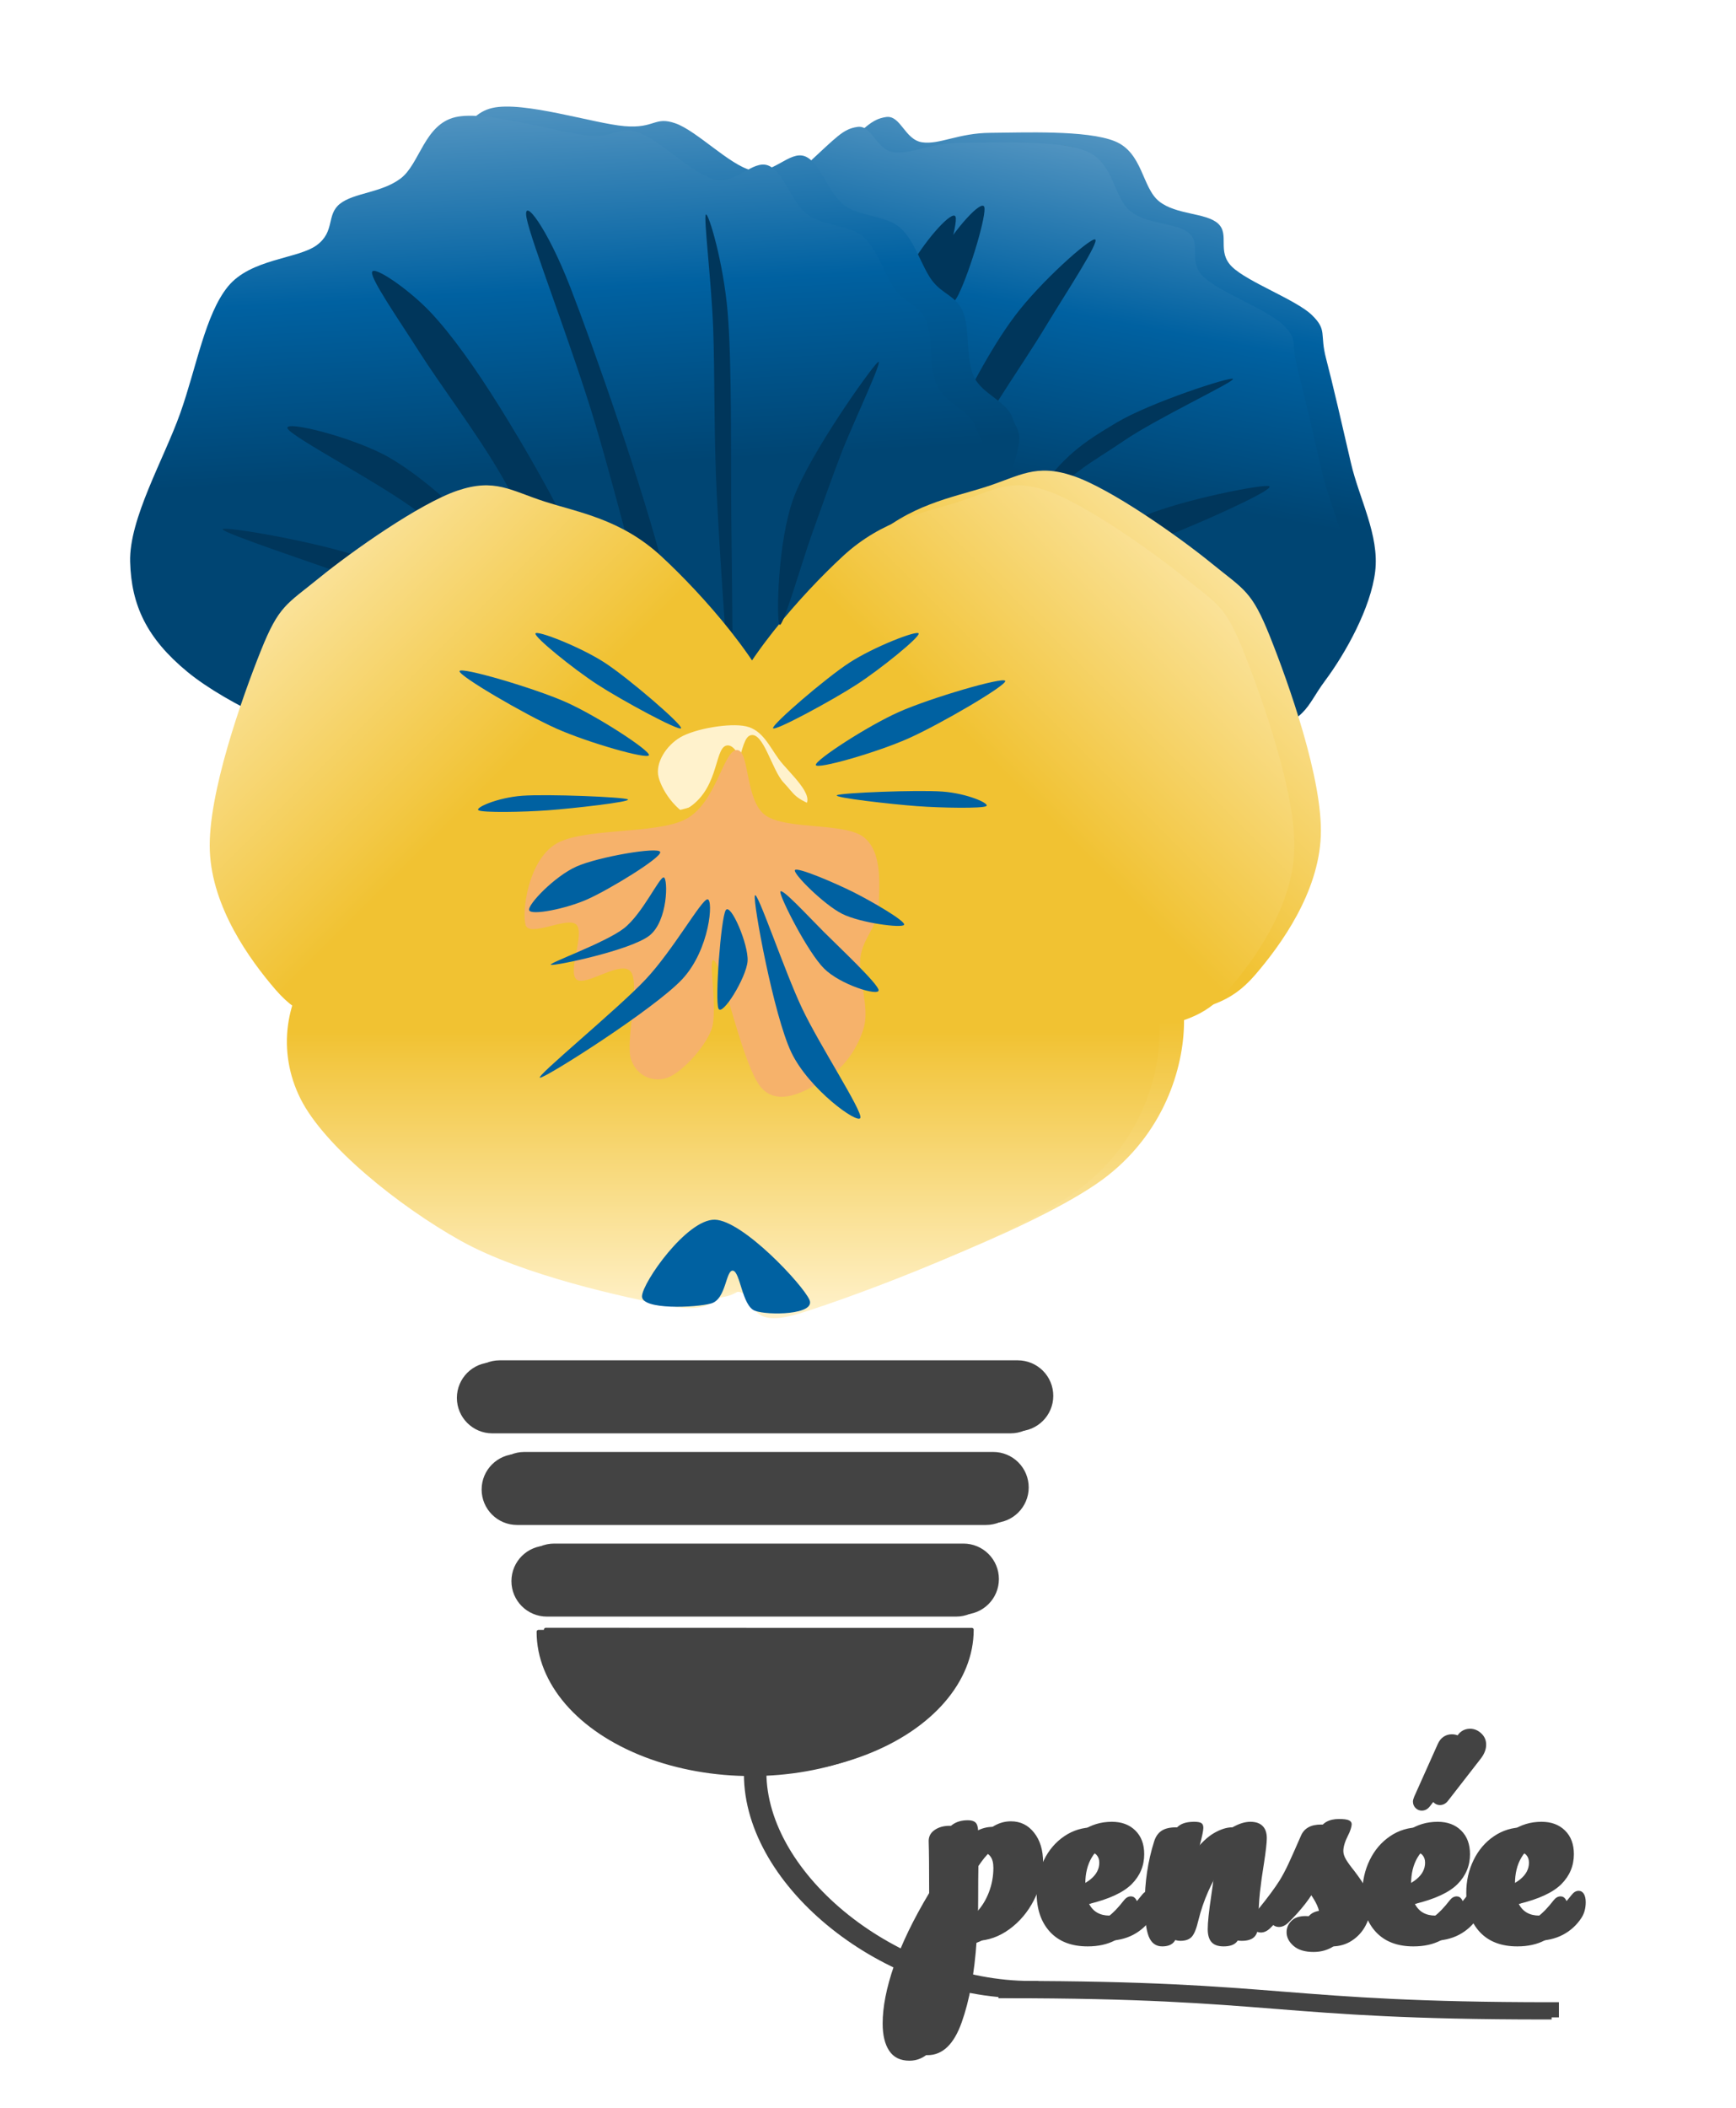 <svg version="1.1" viewBox="0.0 0.0 457.827 555.743" fill="none" stroke="none" stroke-linecap="square" stroke-miterlimit="10" xmlns:xlink="http://www.w3.org/1999/xlink" xmlns="http://www.w3.org/2000/svg"><clipPath id="p.0"><path d="m0 0l457.827 0l0 555.743l-457.827 0l0 -555.743z" clip-rule="nonzero"/></clipPath><g clip-path="url(#p.0)"><path fill="#000000" fill-opacity="0.0" d="m0 0l457.827 0l0 555.743l-457.827 0z" fill-rule="evenodd"/><g filter="url(#shadowFilter-p.1)"><use xlink:href="#p.1" transform="matrix(1.0 0.0 0.0 1.0 1.923 -0.551)"/></g><defs><filter id="shadowFilter-p.1" filterUnits="userSpaceOnUse"><feGaussianBlur in="SourceAlpha" stdDeviation="5.0" result="blur"/><feComponentTransfer in="blur" color-interpolation-filters="sRGB"><feFuncR type="linear" slope="0" intercept="0.0"/><feFuncG type="linear" slope="0" intercept="0.0"/><feFuncB type="linear" slope="0" intercept="0.0"/><feFuncA type="linear" slope="0.7" intercept="0"/></feComponentTransfer></filter></defs><g id="p.1"><path fill="#000000" fill-opacity="0.0" d="m198.192 467.784c0 28.535 35.874 57.071 71.748 57.071" fill-rule="evenodd"/><path stroke="#434343" stroke-width="4.0" stroke-linejoin="round" stroke-linecap="butt" d="m198.192 467.784c0 28.535 35.874 57.071 71.748 57.071" fill-rule="evenodd"/></g><g filter="url(#shadowFilter-p.2)"><use xlink:href="#p.2" transform="matrix(1.0 0.0 0.0 1.0 1.923 -0.551)"/></g><defs><filter id="shadowFilter-p.2" filterUnits="userSpaceOnUse"><feGaussianBlur in="SourceAlpha" stdDeviation="5.0" result="blur"/><feComponentTransfer in="blur" color-interpolation-filters="sRGB"><feFuncR type="linear" slope="0" intercept="0.0"/><feFuncG type="linear" slope="0" intercept="0.0"/><feFuncB type="linear" slope="0" intercept="0.0"/><feFuncA type="linear" slope="0.7" intercept="0"/></feComponentTransfer></filter></defs><g id="p.2"><path fill="#434343" d="m254.365 430.256l0 0c0 13.41 -10.711 25.801 -28.096 32.503c-17.385 6.703 -38.803 6.699 -56.183 -0.011c-17.38 -6.709 -28.079 -19.104 -28.068 -32.514l56.173 0.022z" fill-rule="evenodd"/><path stroke="#434343" stroke-width="1.0" stroke-linejoin="round" stroke-linecap="butt" d="m254.365 430.256l0 0c0 13.41 -10.711 25.801 -28.096 32.503c-17.385 6.703 -38.803 6.699 -56.183 -0.011c-17.38 -6.709 -28.079 -19.104 -28.068 -32.514l56.173 0.022z" fill-rule="evenodd"/></g><g filter="url(#shadowFilter-p.3)"><use xlink:href="#p.3" transform="matrix(1.0 0.0 0.0 1.0 1.923 -0.551)"/></g><defs><filter id="shadowFilter-p.3" filterUnits="userSpaceOnUse"><feGaussianBlur in="SourceAlpha" stdDeviation="5.0" result="blur"/><feComponentTransfer in="blur" color-interpolation-filters="sRGB"><feFuncR type="linear" slope="0" intercept="0.0"/><feFuncG type="linear" slope="0" intercept="0.0"/><feFuncB type="linear" slope="0" intercept="0.0"/><feFuncA type="linear" slope="0.7" intercept="0"/></feComponentTransfer></filter></defs><g id="p.3"><path fill="#434343" d="m135.376 416.885l0 0c0 -4.888 3.962 -8.85 8.85 -8.85l107.937 0c2.347 0 4.598 0.932 6.258 2.592c1.66 1.66 2.592 3.911 2.592 6.258l0 0l0 0c0 4.888 -3.962 8.85 -8.85 8.85l-107.937 0c-4.888 0 -8.85 -3.962 -8.85 -8.85z" fill-rule="evenodd"/><path stroke="#434343" stroke-width="1.0" stroke-linejoin="round" stroke-linecap="butt" d="m135.376 416.885l0 0c0 -4.888 3.962 -8.85 8.85 -8.85l107.937 0c2.347 0 4.598 0.932 6.258 2.592c1.66 1.66 2.592 3.911 2.592 6.258l0 0l0 0c0 4.888 -3.962 8.85 -8.85 8.85l-107.937 0c-4.888 0 -8.85 -3.962 -8.85 -8.85z" fill-rule="evenodd"/></g><g filter="url(#shadowFilter-p.4)"><use xlink:href="#p.4" transform="matrix(1.0 0.0 0.0 1.0 1.923 -0.551)"/></g><defs><filter id="shadowFilter-p.4" filterUnits="userSpaceOnUse"><feGaussianBlur in="SourceAlpha" stdDeviation="5.0" result="blur"/><feComponentTransfer in="blur" color-interpolation-filters="sRGB"><feFuncR type="linear" slope="0" intercept="0.0"/><feFuncG type="linear" slope="0" intercept="0.0"/><feFuncB type="linear" slope="0" intercept="0.0"/><feFuncA type="linear" slope="0.7" intercept="0"/></feComponentTransfer></filter></defs><g id="p.4"><path fill="#434343" d="m127.518 392.728l0 0c0 -4.888 3.962 -8.85 8.85 -8.85l123.654 0c2.347 0 4.598 0.932 6.258 2.592c1.66 1.66 2.592 3.911 2.592 6.258l0 0l0 0c0 4.888 -3.962 8.85 -8.85 8.85l-123.654 0l0 0c-4.888 0 -8.85 -3.962 -8.85 -8.85z" fill-rule="evenodd"/><path stroke="#434343" stroke-width="1.0" stroke-linejoin="round" stroke-linecap="butt" d="m127.518 392.728l0 0c0 -4.888 3.962 -8.85 8.85 -8.85l123.654 0c2.347 0 4.598 0.932 6.258 2.592c1.66 1.66 2.592 3.911 2.592 6.258l0 0l0 0c0 4.888 -3.962 8.85 -8.85 8.85l-123.654 0l0 0c-4.888 0 -8.85 -3.962 -8.85 -8.85z" fill-rule="evenodd"/></g><g filter="url(#shadowFilter-p.5)"><use xlink:href="#p.5" transform="matrix(1.0 0.0 0.0 1.0 7.564 -2.605)"/></g><defs><filter id="shadowFilter-p.5" filterUnits="userSpaceOnUse"><feGaussianBlur in="SourceAlpha" stdDeviation="7.0" result="blur"/><feComponentTransfer in="blur" color-interpolation-filters="sRGB"><feFuncR type="linear" slope="0" intercept="0.0"/><feFuncG type="linear" slope="0" intercept="0.0"/><feFuncB type="linear" slope="0" intercept="0.0"/><feFuncA type="linear" slope="0.5" intercept="0"/></feComponentTransfer></filter></defs><g id="p.5"><defs><linearGradient id="p.6" gradientUnits="userSpaceOnUse" gradientTransform="matrix(13.053 2.437 -2.437 13.053 0.0 0.0)" spreadMethod="pad" x1="28.413" y1="12.015" x2="28.413" y2="-1.038"><stop offset="0.0" stop-color="#004573"/><stop offset="0.5" stop-color="#004573"/><stop offset="0.75" stop-color="#0061a1"/><stop offset="1" stop-color="#5093c0"/><stop offset="1.0" stop-color="#737373"/></linearGradient></defs><path fill="url(#p.6)" d="m322.534 196.973c15.162 -4.494 13.96 -7.647 19.39 -14.934c5.429 -7.287 12.054 -19.233 13.186 -28.788c1.133 -9.554 -4.231 -19.184 -6.391 -28.539c-2.16 -9.355 -4.852 -21.087 -6.568 -27.592c-1.715 -6.505 0.406 -7.413 -3.725 -11.439c-4.131 -4.026 -16.931 -8.692 -21.063 -12.719c-4.131 -4.026 -0.519 -8.562 -3.725 -11.439c-3.206 -2.877 -10.978 -2.211 -15.512 -5.825c-4.534 -3.613 -4.277 -12.843 -11.69 -15.855c-7.413 -3.012 -24.318 -2.261 -32.79 -2.215c-8.472 0.046 -13.451 3.187 -18.042 2.493c-4.59 -0.694 -5.649 -7.24 -9.501 -6.657c-3.853 0.583 -5.364 2.58 -13.614 10.154c-8.25 7.575 -36.02 15.087 -35.886 35.294c0.134 20.207 24.298 64.268 36.69 85.949c12.392 21.682 19.453 38.788 37.66 44.14c18.207 5.352 56.42 -7.535 71.582 -12.029z" fill-rule="evenodd"/></g><path fill="#00365b" d="m274.227 153.162c-1.6 -0.64 17.76 -13.121 27.84 -17.281c10.08 -4.16 31.04 -8.32 32.64 -7.68c1.6 0.64 -12.959 7.36 -23.039 11.52c-10.08 4.16 -35.841 14.081 -37.441 13.441z" fill-rule="evenodd"/><path fill="#00365b" d="m245.487 181.52c-0.16 -0.64 18.72 -38.239 26.879 -49.919c8.16 -11.68 13.279 -14.88 22.079 -20.16c8.8 -5.28 30.402 -12.32 30.722 -11.52c0.32 0.8 -20.161 10.4 -28.801 16.32c-8.64 5.92 -14.56 8.32 -23.039 19.199c-8.48 10.88 -27.68 46.719 -27.84 46.079z" fill-rule="evenodd"/><g filter="url(#shadowFilter-p.7)"><use xlink:href="#p.7" transform="matrix(1.0 0.0 0.0 1.0 7.564 -2.605)"/></g><defs><filter id="shadowFilter-p.7" filterUnits="userSpaceOnUse"><feGaussianBlur in="SourceAlpha" stdDeviation="7.0" result="blur"/><feComponentTransfer in="blur" color-interpolation-filters="sRGB"><feFuncR type="linear" slope="0" intercept="0.0"/><feFuncG type="linear" slope="0" intercept="0.0"/><feFuncB type="linear" slope="0" intercept="0.0"/><feFuncA type="linear" slope="0.5" intercept="0"/></feComponentTransfer></filter></defs><g id="p.7"><path fill="#00365b" d="m215.509 155.033c-1.12 0.8 7.36 -41.44 11.52 -55.68c4.16 -14.24 9.281 -22.721 13.441 -29.761c4.16 -7.04 10.72 -14.24 11.52 -12.48c0.8 1.76 -3.679 16.799 -6.719 23.039c-3.04 6.24 -6.559 1.921 -11.52 14.402c-4.96 12.48 -17.121 59.68 -18.241 60.48z" fill-rule="evenodd"/></g><path fill="#00365b" d="m227.342 162.005c-2.08 1.28 14.401 -32.001 21.121 -45.121c6.72 -13.12 12.479 -24.639 19.199 -33.598c6.72 -8.96 19.681 -20.48 21.121 -20.16c1.44 0.32 -7.84 14.399 -12.48 22.079c-4.64 7.68 -7.199 11.2 -15.36 24.0c-8.16 12.8 -31.521 51.521 -33.601 52.801z" fill-rule="evenodd"/><g filter="url(#shadowFilter-p.8)"><use xlink:href="#p.8" transform="matrix(1.0 0.0 0.0 1.0 1.923 -0.551)"/></g><defs><filter id="shadowFilter-p.8" filterUnits="userSpaceOnUse"><feGaussianBlur in="SourceAlpha" stdDeviation="5.0" result="blur"/><feComponentTransfer in="blur" color-interpolation-filters="sRGB"><feFuncR type="linear" slope="0" intercept="0.0"/><feFuncG type="linear" slope="0" intercept="0.0"/><feFuncB type="linear" slope="0" intercept="0.0"/><feFuncA type="linear" slope="0.7" intercept="0"/></feComponentTransfer></filter></defs><g id="p.8"><path fill="#434343" d="m120.993 368.572l0 0c0 -4.888 3.962 -8.85 8.85 -8.85l136.661 0c2.347 0 4.598 0.932 6.258 2.592c1.66 1.66 2.592 3.911 2.592 6.258l0 0l0 0c0 4.888 -3.962 8.85 -8.85 8.85l-136.661 0c-4.888 0 -8.85 -3.962 -8.85 -8.85z" fill-rule="evenodd"/><path stroke="#434343" stroke-width="1.0" stroke-linejoin="round" stroke-linecap="butt" d="m120.993 368.572l0 0c0 -4.888 3.962 -8.85 8.85 -8.85l136.661 0c2.347 0 4.598 0.932 6.258 2.592c1.66 1.66 2.592 3.911 2.592 6.258l0 0l0 0c0 4.888 -3.962 8.85 -8.85 8.85l-136.661 0c-4.888 0 -8.85 -3.962 -8.85 -8.85z" fill-rule="evenodd"/></g><g filter="url(#shadowFilter-p.9)"><use xlink:href="#p.9" transform="matrix(1.0 0.0 0.0 1.0 9.703 -2.419)"/></g><defs><filter id="shadowFilter-p.9" filterUnits="userSpaceOnUse"><feGaussianBlur in="SourceAlpha" stdDeviation="6.0" result="blur"/><feComponentTransfer in="blur" color-interpolation-filters="sRGB"><feFuncR type="linear" slope="0" intercept="0.0"/><feFuncG type="linear" slope="0" intercept="0.0"/><feFuncB type="linear" slope="0" intercept="0.0"/><feFuncA type="linear" slope="0.45" intercept="0"/></feComponentTransfer></filter></defs><g id="p.9"><defs><linearGradient id="p.10" gradientUnits="userSpaceOnUse" gradientTransform="matrix(13.714 -0.761 0.761 13.714 0.0 0.0)" spreadMethod="pad" x1="18.362" y1="16.43" x2="18.363" y2="2.716"><stop offset="0.0" stop-color="#004573"/><stop offset="0.5" stop-color="#004573"/><stop offset="0.75" stop-color="#0061a1"/><stop offset="1" stop-color="#5093c0"/><stop offset="1.0" stop-color="#737373"/></linearGradient></defs><path fill="url(#p.10)" d="m256.336 129.096c4.527 -13.712 2.549 -11.84 1.014 -16.402c-1.535 -4.562 -8.042 -6.284 -10.225 -10.971c-2.183 -4.687 -1.036 -12.924 -2.873 -17.149c-1.837 -4.225 -5.38 -4.51 -8.15 -8.202c-2.769 -3.692 -4.597 -10.641 -8.466 -13.952c-3.869 -3.311 -10.569 -2.778 -14.75 -5.911c-4.18 -3.133 -6.24 -11.353 -10.331 -12.889c-4.092 -1.536 -8.529 5.12 -14.218 3.673c-5.689 -1.447 -14.359 -10.42 -19.915 -12.355c-5.556 -1.935 -5.371 1.42 -13.421 0.745c-8.05 -0.675 -26.652 -6.696 -34.88 -4.797c-8.228 1.898 -9.409 12.38 -14.486 16.187c-5.077 3.807 -12.293 3.728 -15.977 6.657c-3.684 2.929 -1.2 7.277 -6.127 10.916c-4.926 3.639 -17.432 3.532 -23.432 10.916c-6 7.384 -8.273 21.292 -12.569 33.389c-4.296 12.097 -13.519 27.832 -13.209 39.192c0.31 11.361 4.32 20.113 15.067 28.972c10.747 8.859 30.939 17.513 49.417 24.18c18.478 6.667 39.557 16.875 61.453 15.82c21.896 -1.055 53.912 -7.477 69.925 -22.147c16.013 -14.67 21.623 -52.16 26.151 -65.872z" fill-rule="evenodd"/></g><path fill="#00365b" d="m160.53 171.553c-1.92 -7.04 -3.84 -17.12 -8.64 -27.84c-4.8 -10.72 -13.76 -26.24 -20.16 -36.48c-6.4 -10.24 -12.641 -19.041 -18.241 -24.961c-5.6 -5.92 -14.88 -12.319 -15.36 -10.559c-0.48 1.76 6.88 12.321 12.48 21.121c5.6 8.8 14.72 20.8 21.121 31.68c6.4 10.88 12.001 23.359 17.281 33.598c5.28 10.24 12.479 25.6 14.399 27.84c1.92 2.24 -0.959 -7.359 -2.879 -14.399z" fill-rule="evenodd"/><g filter="url(#shadowFilter-p.11)"><use xlink:href="#p.11" transform="matrix(1.0 0.0 0.0 1.0 6.997 -3.878)"/></g><defs><filter id="shadowFilter-p.11" filterUnits="userSpaceOnUse"><feGaussianBlur in="SourceAlpha" stdDeviation="5.0" result="blur"/><feComponentTransfer in="blur" color-interpolation-filters="sRGB"><feFuncR type="linear" slope="0" intercept="0.0"/><feFuncG type="linear" slope="0" intercept="0.0"/><feFuncB type="linear" slope="0" intercept="0.0"/><feFuncA type="linear" slope="0.5" intercept="0"/></feComponentTransfer></filter></defs><g id="p.11"><defs><linearGradient id="p.12" gradientUnits="userSpaceOnUse" gradientTransform="matrix(14.713 0.0 0.0 14.713 0.0 0.0)" spreadMethod="pad" x1="17.969" y1="24.272" x2="28.373" y2="13.869"><stop offset="0.0" stop-color="#f1c232"/><stop offset="0.5" stop-color="#f1c232"/><stop offset="1" stop-color="#fff2cc"/><stop offset="1.0" stop-color="#737373"/></linearGradient></defs><path fill="url(#p.12)" d="m191.566 240.726c-2.08 -12.96 -7.038 -34.241 -1.919 -49.921c5.12 -15.68 22.078 -34.398 32.638 -44.157c10.56 -9.76 21.762 -11.521 30.722 -14.402c8.96 -2.88 13.119 -6.239 23.039 -2.879c9.92 3.36 27.84 16 36.48 23.039c8.64 7.04 10.56 7.199 15.36 19.199c4.8 12.0 14.081 37.92 13.441 52.801c-0.64 14.88 -10.401 28.48 -17.281 36.48c-6.88 8.0 -12.8 8.32 -24.0 11.52c-11.2 3.2 -26.88 8.32 -43.199 7.68c-16.32 -0.64 -43.839 -4.96 -54.719 -11.52c-10.88 -6.56 -8.482 -14.88 -10.562 -27.84z" fill-rule="evenodd"/></g><path fill="#00365b" d="m192.873 183.273c0.64 1.12 0.16 -29.281 0 -46.081c-0.16 -16.8 0.16 -41.28 -0.961 -54.719c-1.12 -13.44 -5.121 -26.559 -5.761 -25.919c-0.64 0.64 1.441 17.439 1.921 29.759c0.48 12.32 0.158 28.0 0.958 44.16c0.8 16.16 3.202 51.681 3.843 52.801z" fill-rule="evenodd"/><path fill="#00365b" d="m182.074 205.316c0 -4.8 -1.442 -32.159 -6.722 -53.759c-5.28 -21.6 -18.878 -60.16 -24.958 -75.84c-6.08 -15.68 -12.642 -24.321 -11.522 -18.241c1.12 6.08 12.161 34.239 18.241 54.719c6.08 20.48 14.079 52.64 18.239 68.16c4.16 15.52 6.722 29.76 6.722 24.961z" fill-rule="evenodd"/><path fill="#00365b" d="m152.642 175.394c-0.16 -1.92 -13.761 -21.599 -22.081 -30.719c-8.32 -9.12 -18.72 -18.72 -27.84 -24c-9.12 -5.28 -28.159 -10.08 -26.879 -7.68c1.28 2.4 25.279 14.879 34.559 22.079c9.28 7.2 14.08 14.401 21.121 21.121c7.04 6.72 21.281 21.119 21.121 19.199z" fill-rule="evenodd"/><path fill="#00365b" d="m126.892 164.507c0.16 -0.96 -19.359 -13.121 -30.719 -17.281c-11.36 -4.16 -37.281 -8.64 -37.441 -7.68c-0.16 0.96 25.12 9.281 36.48 13.441c11.36 4.16 31.52 12.48 31.68 11.52z" fill-rule="evenodd"/><defs><linearGradient id="p.13" gradientUnits="userSpaceOnUse" gradientTransform="matrix(-14.713 0.0 0.0 14.713 0.0 0.0)" spreadMethod="pad" x1="-8.991" y1="24.272" x2="1.413" y2="13.869"><stop offset="0.0" stop-color="#f1c232"/><stop offset="0.5" stop-color="#f1c232"/><stop offset="1" stop-color="#fff2cc"/><stop offset="1.0" stop-color="#737373"/></linearGradient></defs><path fill="url(#p.13)" d="m205.098 240.726c2.08 -12.96 7.038 -34.241 1.919 -49.921c-5.12 -15.68 -22.078 -34.398 -32.638 -44.157c-10.56 -9.76 -21.762 -11.521 -30.722 -14.402c-8.96 -2.88 -13.119 -6.239 -23.039 -2.879c-9.92 3.36 -27.84 16 -36.48 23.039c-8.64 7.04 -10.559 7.199 -15.36 19.199c-4.8 12.0 -14.081 37.92 -13.441 52.801c0.64 14.88 10.401 28.48 17.281 36.48c6.88 8.0 12.8 8.32 24.0 11.52c11.2 3.2 26.88 8.32 43.199 7.68c16.32 -0.64 43.839 -4.96 54.719 -11.52c10.88 -6.56 8.482 -14.88 10.562 -27.84z" fill-rule="evenodd"/><path fill="#fff2cc" d="m185.212 216.463c-6.4 -1.28 -10.559 -7.839 -11.52 -11.52c-0.96 -3.68 1.919 -8.322 5.759 -10.562c3.84 -2.24 12.961 -3.839 17.281 -2.879c4.32 0.96 6.08 5.12 8.64 8.64c2.56 3.52 10.079 9.76 6.719 12.48c-3.36 2.72 -20.479 5.12 -26.879 3.84z" fill-rule="evenodd"/><g filter="url(#shadowFilter-p.14)"><use xlink:href="#p.14" transform="matrix(1.0 0.0 0.0 1.0 6.444 -2.735)"/></g><defs><filter id="shadowFilter-p.14" filterUnits="userSpaceOnUse"><feGaussianBlur in="SourceAlpha" stdDeviation="5.0" result="blur"/><feComponentTransfer in="blur" color-interpolation-filters="sRGB"><feFuncR type="linear" slope="0" intercept="0.0"/><feFuncG type="linear" slope="0" intercept="0.0"/><feFuncB type="linear" slope="0" intercept="0.0"/><feFuncA type="linear" slope="0.5" intercept="0"/></feComponentTransfer></filter></defs><g id="p.14"><defs><linearGradient id="p.15" gradientUnits="userSpaceOnUse" gradientTransform="matrix(12.289 0.0 0.0 12.289 0.0 0.0)" spreadMethod="pad" x1="24.885" y1="28.281" x2="24.885" y2="15.992"><stop offset="0.0" stop-color="#fff2cc"/><stop offset="0.5" stop-color="#f1c232"/><stop offset="1" stop-color="#f1c232"/><stop offset="1.0" stop-color="#737373"/></linearGradient></defs><path fill="url(#p.15)" d="m191.571 196.577c-3.36 0.8 -1.759 12.479 -11.52 17.278c-9.76 4.8 -31.042 5.119 -47.042 11.52c-16 6.4 -39.998 16.162 -48.958 26.882c-8.96 10.72 -11.04 24.958 -4.801 37.438c6.24 12.48 25.919 28.321 42.239 37.441c16.32 9.12 43.52 15.041 55.68 17.281c12.16 2.24 11.681 -4.16 17.281 -3.84c5.6 0.32 1.12 10.398 16.32 5.759c15.2 -4.64 59.039 -21.119 74.879 -33.598c15.84 -12.48 20.32 -30.08 20.16 -41.281c-0.16 -11.2 -10.561 -18.081 -21.121 -25.921c-10.56 -7.84 -29.759 -16.158 -42.239 -21.118c-12.48 -4.96 -25.6 -6.08 -32.64 -8.64c-7.04 -2.56 -6.561 -3.519 -9.601 -6.719c-3.04 -3.2 -5.278 -13.28 -8.638 -12.48z" fill-rule="evenodd"/></g><path fill="#f6b26b" d="m194.272 197.753c-3.52 0.16 -5.438 14.079 -13.438 18.239c-8.0 4.16 -27.521 2.079 -34.562 6.719c-7.04 4.64 -8.64 17.601 -7.68 21.121c0.96 3.52 11.201 -2.4 13.441 0c2.24 2.4 -2.4 12.319 0 14.399c2.4 2.08 11.999 -5.439 14.399 -1.919c2.4 3.52 -1.6 18.399 0 23.039c1.6 4.64 6.081 6.081 9.601 4.801c3.52 -1.28 9.44 -7.36 11.52 -12.48c2.08 -5.12 -1.28 -20.799 0.961 -18.239c2.24 2.56 7.521 28.479 12.48 33.598c4.96 5.12 12.798 -0.159 17.278 -2.879c4.48 -2.72 8.161 -8.161 9.601 -13.441c1.44 -5.28 -1.601 -12.959 -0.961 -18.239c0.64 -5.28 4.64 -8.161 4.801 -13.441c0.16 -5.28 1.12 -14.239 -3.84 -18.239c-4.96 -4.0 -20.321 -1.921 -25.921 -5.761c-5.6 -3.84 -4.16 -17.438 -7.68 -17.278z" fill-rule="evenodd"/><path fill="#0061a1" d="m174.11 224.632c-0.48 -1.44 -16.319 1.28 -22.079 3.84c-5.76 2.56 -12.96 10.08 -12.48 11.52c0.48 1.44 9.6 -0.319 15.36 -2.879c5.76 -2.56 19.679 -11.04 19.199 -12.48z" fill-rule="evenodd"/><path fill="#0061a1" d="m175.071 231.352c-1.12 -0.32 -5.599 9.601 -10.559 13.441c-4.96 3.84 -20.322 9.279 -19.202 9.598c1.12 0.32 20.961 -3.84 25.921 -7.68c4.96 -3.84 4.96 -15.04 3.84 -15.36z" fill-rule="evenodd"/><path fill="#00365b" d="m205.534 164.667c-0.8 -1.6 -0.48 -22.081 3.84 -33.601c4.32 -11.52 19.999 -33.6 22.079 -35.52c2.08 -1.92 -6.719 16.48 -9.598 24.0c-2.88 7.52 -4.96 13.601 -7.68 21.121c-2.72 7.52 -7.84 25.6 -8.64 24.0z" fill-rule="evenodd"/><path fill="#0061a1" d="m186.592 237.113c-1.6 0 -8.96 13.278 -16.32 21.118c-7.36 7.84 -29.44 25.921 -27.84 25.921c1.6 0 30.081 -18.081 37.441 -25.921c7.36 -7.84 8.319 -21.118 6.719 -21.118z" fill-rule="evenodd"/><path fill="#0061a1" d="m191.393 239.992c-1.28 2.08 -2.881 23.681 -1.921 25.921c0.96 2.24 7.36 -8.16 7.68 -12.48c0.32 -4.32 -4.479 -15.521 -5.759 -13.441z" fill-rule="evenodd"/><path fill="#0061a1" d="m199.071 236.153c-0.48 1.92 4.961 31.521 9.601 41.281c4.64 9.76 17.759 19.198 18.239 17.278c0.48 -1.92 -10.72 -19.038 -15.36 -28.798c-4.64 -9.76 -12 -31.681 -12.48 -29.761z" fill-rule="evenodd"/><path fill="#0061a1" d="m205.791 235.192c0 1.6 7.199 15.84 11.52 20.16c4.32 4.32 14.402 7.361 14.402 5.761c0 -1.6 -10.081 -11.039 -14.402 -15.36c-4.32 -4.32 -11.52 -12.161 -11.52 -10.562z" fill-rule="evenodd"/><path fill="#0061a1" d="m209.633 229.433c-0.48 0.96 7.68 9.12 12.48 11.52c4.8 2.4 15.84 3.839 16.32 2.879c0.48 -0.96 -8.638 -6.241 -13.438 -8.64c-4.8 -2.4 -14.882 -6.719 -15.362 -5.759z" fill-rule="evenodd"/><path fill="#0061a1" d="m193.31 335.031c-1.92 -0.32 -1.759 7.52 -5.759 8.64c-4.0 1.12 -18.402 1.761 -18.241 -1.919c0.16 -3.68 11.842 -20.32 19.202 -20.16c7.36 0.16 23.198 17.118 24.958 21.118c1.76 4.0 -11.039 4.162 -14.399 2.882c-3.36 -1.28 -3.841 -10.241 -5.761 -10.562z" fill-rule="evenodd"/><path fill="#0061a1" d="m203.873 191.992c-0.32 -0.96 13.76 -13.121 20.16 -17.281c6.4 -4.16 17.919 -8.64 18.239 -7.68c0.32 0.96 -9.92 9.281 -16.32 13.441c-6.4 4.16 -21.759 12.48 -22.079 11.52z" fill-rule="evenodd"/><path fill="#0061a1" d="m215.155 201.725c-0.406 -1.168 13.606 -10.315 21.931 -14.014c8.325 -3.698 27.614 -9.345 28.02 -8.177c0.406 1.168 -17.26 11.484 -25.585 15.182c-8.325 3.698 -23.96 8.176 -24.366 7.008z" fill-rule="evenodd"/><path fill="#0061a1" d="m220.731 209.669c1.12 -0.64 21.28 -1.438 27.84 -0.958c6.56 0.48 12.64 3.2 11.52 3.84c-1.12 0.64 -11.682 0.48 -18.241 0c-6.56 -0.48 -22.238 -2.242 -21.118 -2.882z" fill-rule="evenodd"/><path fill="#0061a1" d="m179.612 191.992c0.32 -0.96 -13.76 -13.121 -20.16 -17.281c-6.4 -4.16 -17.919 -8.64 -18.239 -7.68c-0.32 0.96 9.92 9.281 16.32 13.441c6.4 4.16 21.759 12.48 22.079 11.52z" fill-rule="evenodd"/><path fill="#0061a1" d="m171.148 199.127c0.406 -1.168 -13.606 -10.315 -21.931 -14.014c-8.325 -3.698 -27.614 -9.345 -28.02 -8.177c-0.406 1.168 17.26 11.484 25.585 15.182c8.325 3.698 23.96 8.176 24.366 7.008z" fill-rule="evenodd"/><path fill="#0061a1" d="m165.571 210.77c-1.12 -0.64 -21.28 -1.438 -27.84 -0.958c-6.56 0.48 -12.64 3.2 -11.52 3.84c1.12 0.64 11.682 0.48 18.241 0c6.56 -0.48 22.238 -2.242 21.118 -2.882z" fill-rule="evenodd"/><g filter="url(#shadowFilter-p.16)"><use xlink:href="#p.16" transform="matrix(1.0 0.0 0.0 1.0 4.782 -1.462)"/></g><defs><filter id="shadowFilter-p.16" filterUnits="userSpaceOnUse"><feGaussianBlur in="SourceAlpha" stdDeviation="2.0" result="blur"/><feComponentTransfer in="blur" color-interpolation-filters="sRGB"><feFuncR type="linear" slope="0" intercept="0.0"/><feFuncG type="linear" slope="0" intercept="0.0"/><feFuncB type="linear" slope="0" intercept="0.0"/><feFuncA type="linear" slope="0.5" intercept="0"/></feComponentTransfer></filter></defs><g id="p.16"><path fill="#000000" fill-opacity="0.0" d="m231.714 439.862l191.78 0l0 70.866l-191.78 0z" fill-rule="evenodd"/><path fill="#434343" d="m270.308 492.534q0 5.266 -2.438 9.969q-2.422 4.688 -6.453 7.625q-4.031 2.937 -8.641 3.062q-0.859 12.875 -3.938 21.5q-3.062 8.641 -8.984 8.641q-3.609 0 -5.344 -2.609q-1.734 -2.594 -1.734 -7.203q0 -6.531 3.0 -15.234q3.0 -8.687 9.266 -19.156q0 -9.734 -0.125 -13.531q-0.078 -1.938 1.516 -3.062q1.609 -1.141 4.016 -1.141q1.391 0 2.016 0.578q0.641 0.562 0.719 2.234q0 1.656 0.062 2.453q2.141 -2.656 4.203 -3.812q2.062 -1.172 4.391 -1.172q3.734 0 6.094 3.0q2.375 2.984 2.375 7.859zm-17.203 14.266q2.406 -0.531 4.438 -2.625q2.031 -2.109 3.234 -5.203q1.203 -3.109 1.203 -6.5q0 -2.0 -0.812 -3.031q-0.797 -1.047 -2.125 -1.047q-2.391 0 -5.797 5.078q-0.062 2.922 -0.062 8.594q0 3.062 -0.078 4.734zm-12.719 29.984q1.797 0 2.984 -7.828q1.203 -7.828 1.547 -19.5q-2.875 6.672 -4.531 12.734q-1.672 6.062 -1.672 10.203q0 2.125 0.5 3.25q0.5 1.141 1.172 1.141zm57.853 -36.781q0.859 0 1.359 0.797q0.5 0.797 0.5 2.203q0 2.391 -1.125 4.125q-1.875 2.875 -4.906 4.469q-3.031 1.594 -7.219 1.594q-6.406 0 -9.938 -3.828q-3.531 -3.828 -3.531 -10.359q0 -4.609 1.922 -8.562q1.938 -3.969 5.375 -6.297q3.438 -2.344 7.766 -2.344q3.859 0 6.188 2.297q2.344 2.297 2.344 6.234q0 4.594 -3.297 7.906q-3.297 3.297 -11.234 5.219q1.594 3.078 5.406 3.078q2.719 0 4.484 -1.266q1.781 -1.266 4.109 -4.266q0.797 -1.0 1.797 -1.0zm-10.938 -11.672q-2.453 0 -4.156 2.875q-1.703 2.859 -1.703 6.922l0 0.141q3.938 -0.938 6.203 -2.797q2.266 -1.875 2.266 -4.344q0 -1.266 -0.703 -2.031q-0.703 -0.766 -1.906 -0.766zm19.208 24.859q-2.531 0 -3.578 -2.656q-1.031 -2.672 -1.031 -8.531q0 -8.672 2.469 -16.469q0.609 -1.938 1.969 -2.828q1.359 -0.906 3.828 -0.906q1.344 0 1.875 0.344q0.531 0.328 0.531 1.25q0 1.078 -1.0 4.812q-0.672 2.656 -1.078 4.656q-0.391 2.0 -0.656 4.938q2.203 -5.734 4.938 -9.328q2.734 -3.609 5.359 -5.141q2.641 -1.531 4.828 -1.531q2.141 0 3.234 1.109q1.109 1.094 1.109 3.219q0 1.734 -0.734 6.531q-0.672 4.078 -1.078 7.719q-0.391 3.625 -0.391 8.078q0 2.547 -1.031 3.641q-1.031 1.094 -3.375 1.094q-2.188 0 -3.188 -1.125q-1.0 -1.141 -1.0 -3.406q0 -2.656 0.922 -8.797q0.797 -5.328 0.797 -6.797q0 -1.062 -0.719 -1.062q-0.875 0 -2.438 2.234q-1.562 2.234 -3.203 5.906q-1.625 3.656 -2.625 7.719q-0.734 3.141 -1.703 4.234q-0.969 1.094 -3.031 1.094zm39.918 1.469q-3.469 0 -5.297 -1.609q-1.828 -1.594 -1.828 -3.594q0 -1.719 1.266 -2.984q1.266 -1.281 3.734 -1.281q0.859 0 2.031 0.172q1.172 0.172 1.766 0.234q-0.062 -1.734 -0.766 -3.266q-0.703 -1.531 -1.766 -2.969q-1.062 -1.438 -2.0 -2.5q-2.062 3.938 -4.109 6.547q-2.031 2.594 -4.422 4.922q-1.203 1.203 -2.531 1.203q-1.078 0 -1.734 -0.766q-0.672 -0.766 -0.672 -1.906q0 -1.328 0.938 -2.469l0.859 -1.062q3.672 -4.531 5.531 -7.469q1.203 -1.938 2.438 -4.594q1.234 -2.672 3.234 -7.266q1.266 -2.938 5.266 -2.938q1.859 0 2.594 0.344q0.734 0.328 0.734 1.062q0 0.391 -0.266 1.266q-0.266 0.859 -0.734 1.734q-1.203 2.391 -1.203 4.062q0 1.0 0.703 2.203q0.703 1.188 2.172 3.0q2.125 2.797 3.219 4.766q1.109 1.969 1.109 4.297q0 2.797 -1.297 5.297q-1.297 2.5 -3.641 4.031q-2.328 1.531 -5.328 1.531zm37.731 -14.656q0.859 0 1.359 0.797q0.5 0.797 0.5 2.203q0 2.391 -1.125 4.125q-1.875 2.875 -4.906 4.469q-3.031 1.594 -7.219 1.594q-6.406 0 -9.938 -3.828q-3.531 -3.828 -3.531 -10.359q0 -4.609 1.922 -8.562q1.938 -3.969 5.375 -6.297q3.438 -2.344 7.766 -2.344q3.859 0 6.188 2.297q2.344 2.297 2.344 6.234q0 4.594 -3.297 7.906q-3.297 3.297 -11.234 5.219q1.594 3.078 5.406 3.078q2.719 0 4.484 -1.266q1.781 -1.266 4.109 -4.266q0.797 -1.0 1.797 -1.0zm-10.938 -11.672q-2.453 0 -4.156 2.875q-1.703 2.859 -1.703 6.922l0 0.141q3.938 -0.938 6.203 -2.797q2.266 -1.875 2.266 -4.344q0 -1.266 -0.703 -2.031q-0.703 -0.766 -1.906 -0.766zm1.734 -10.938q-0.938 0 -1.641 -0.688q-0.688 -0.703 -0.688 -1.703q0 -0.469 0.328 -1.266l6.203 -13.859q0.594 -1.344 1.562 -1.969q0.969 -0.641 2.172 -0.641q1.656 0 2.953 1.203q1.312 1.203 1.312 3.0q0 1.859 -1.469 3.734l-8.594 11.062q-0.875 1.125 -2.141 1.125zm36.599 22.609q0.859 0 1.359 0.797q0.5 0.797 0.5 2.203q0 2.391 -1.125 4.125q-1.875 2.875 -4.906 4.469q-3.031 1.594 -7.219 1.594q-6.406 0 -9.938 -3.828q-3.531 -3.828 -3.531 -10.359q0 -4.609 1.922 -8.562q1.938 -3.969 5.375 -6.297q3.438 -2.344 7.766 -2.344q3.859 0 6.188 2.297q2.344 2.297 2.344 6.234q0 4.594 -3.297 7.906q-3.297 3.297 -11.234 5.219q1.594 3.078 5.406 3.078q2.719 0 4.484 -1.266q1.781 -1.266 4.109 -4.266q0.797 -1.0 1.797 -1.0zm-10.938 -11.672q-2.453 0 -4.156 2.875q-1.703 2.859 -1.703 6.922l0 0.141q3.938 -0.938 6.203 -2.797q2.266 -1.875 2.266 -4.344q0 -1.266 -0.703 -2.031q-0.703 -0.766 -1.906 -0.766z" fill-rule="nonzero"/></g><g filter="url(#shadowFilter-p.17)"><use xlink:href="#p.17" transform="matrix(1.0 0.0 0.0 1.0 1.923 -0.551)"/></g><defs><filter id="shadowFilter-p.17" filterUnits="userSpaceOnUse"><feGaussianBlur in="SourceAlpha" stdDeviation="5.0" result="blur"/><feComponentTransfer in="blur" color-interpolation-filters="sRGB"><feFuncR type="linear" slope="0" intercept="0.0"/><feFuncG type="linear" slope="0" intercept="0.0"/><feFuncB type="linear" slope="0" intercept="0.0"/><feFuncA type="linear" slope="0.7" intercept="0"/></feComponentTransfer></filter></defs><g id="p.17"><path fill="#000000" fill-opacity="0.0" d="m265.31 524.856c35.472 0 53.209 1.402 70.945 2.803c17.736 1.402 35.472 2.803 70.945 2.803" fill-rule="evenodd"/><path stroke="#434343" stroke-width="4.0" stroke-linejoin="round" stroke-linecap="butt" d="m265.31 524.856c35.472 0 53.209 1.402 70.945 2.803c17.736 1.402 35.472 2.803 70.945 2.803" fill-rule="evenodd"/></g></g></svg>
